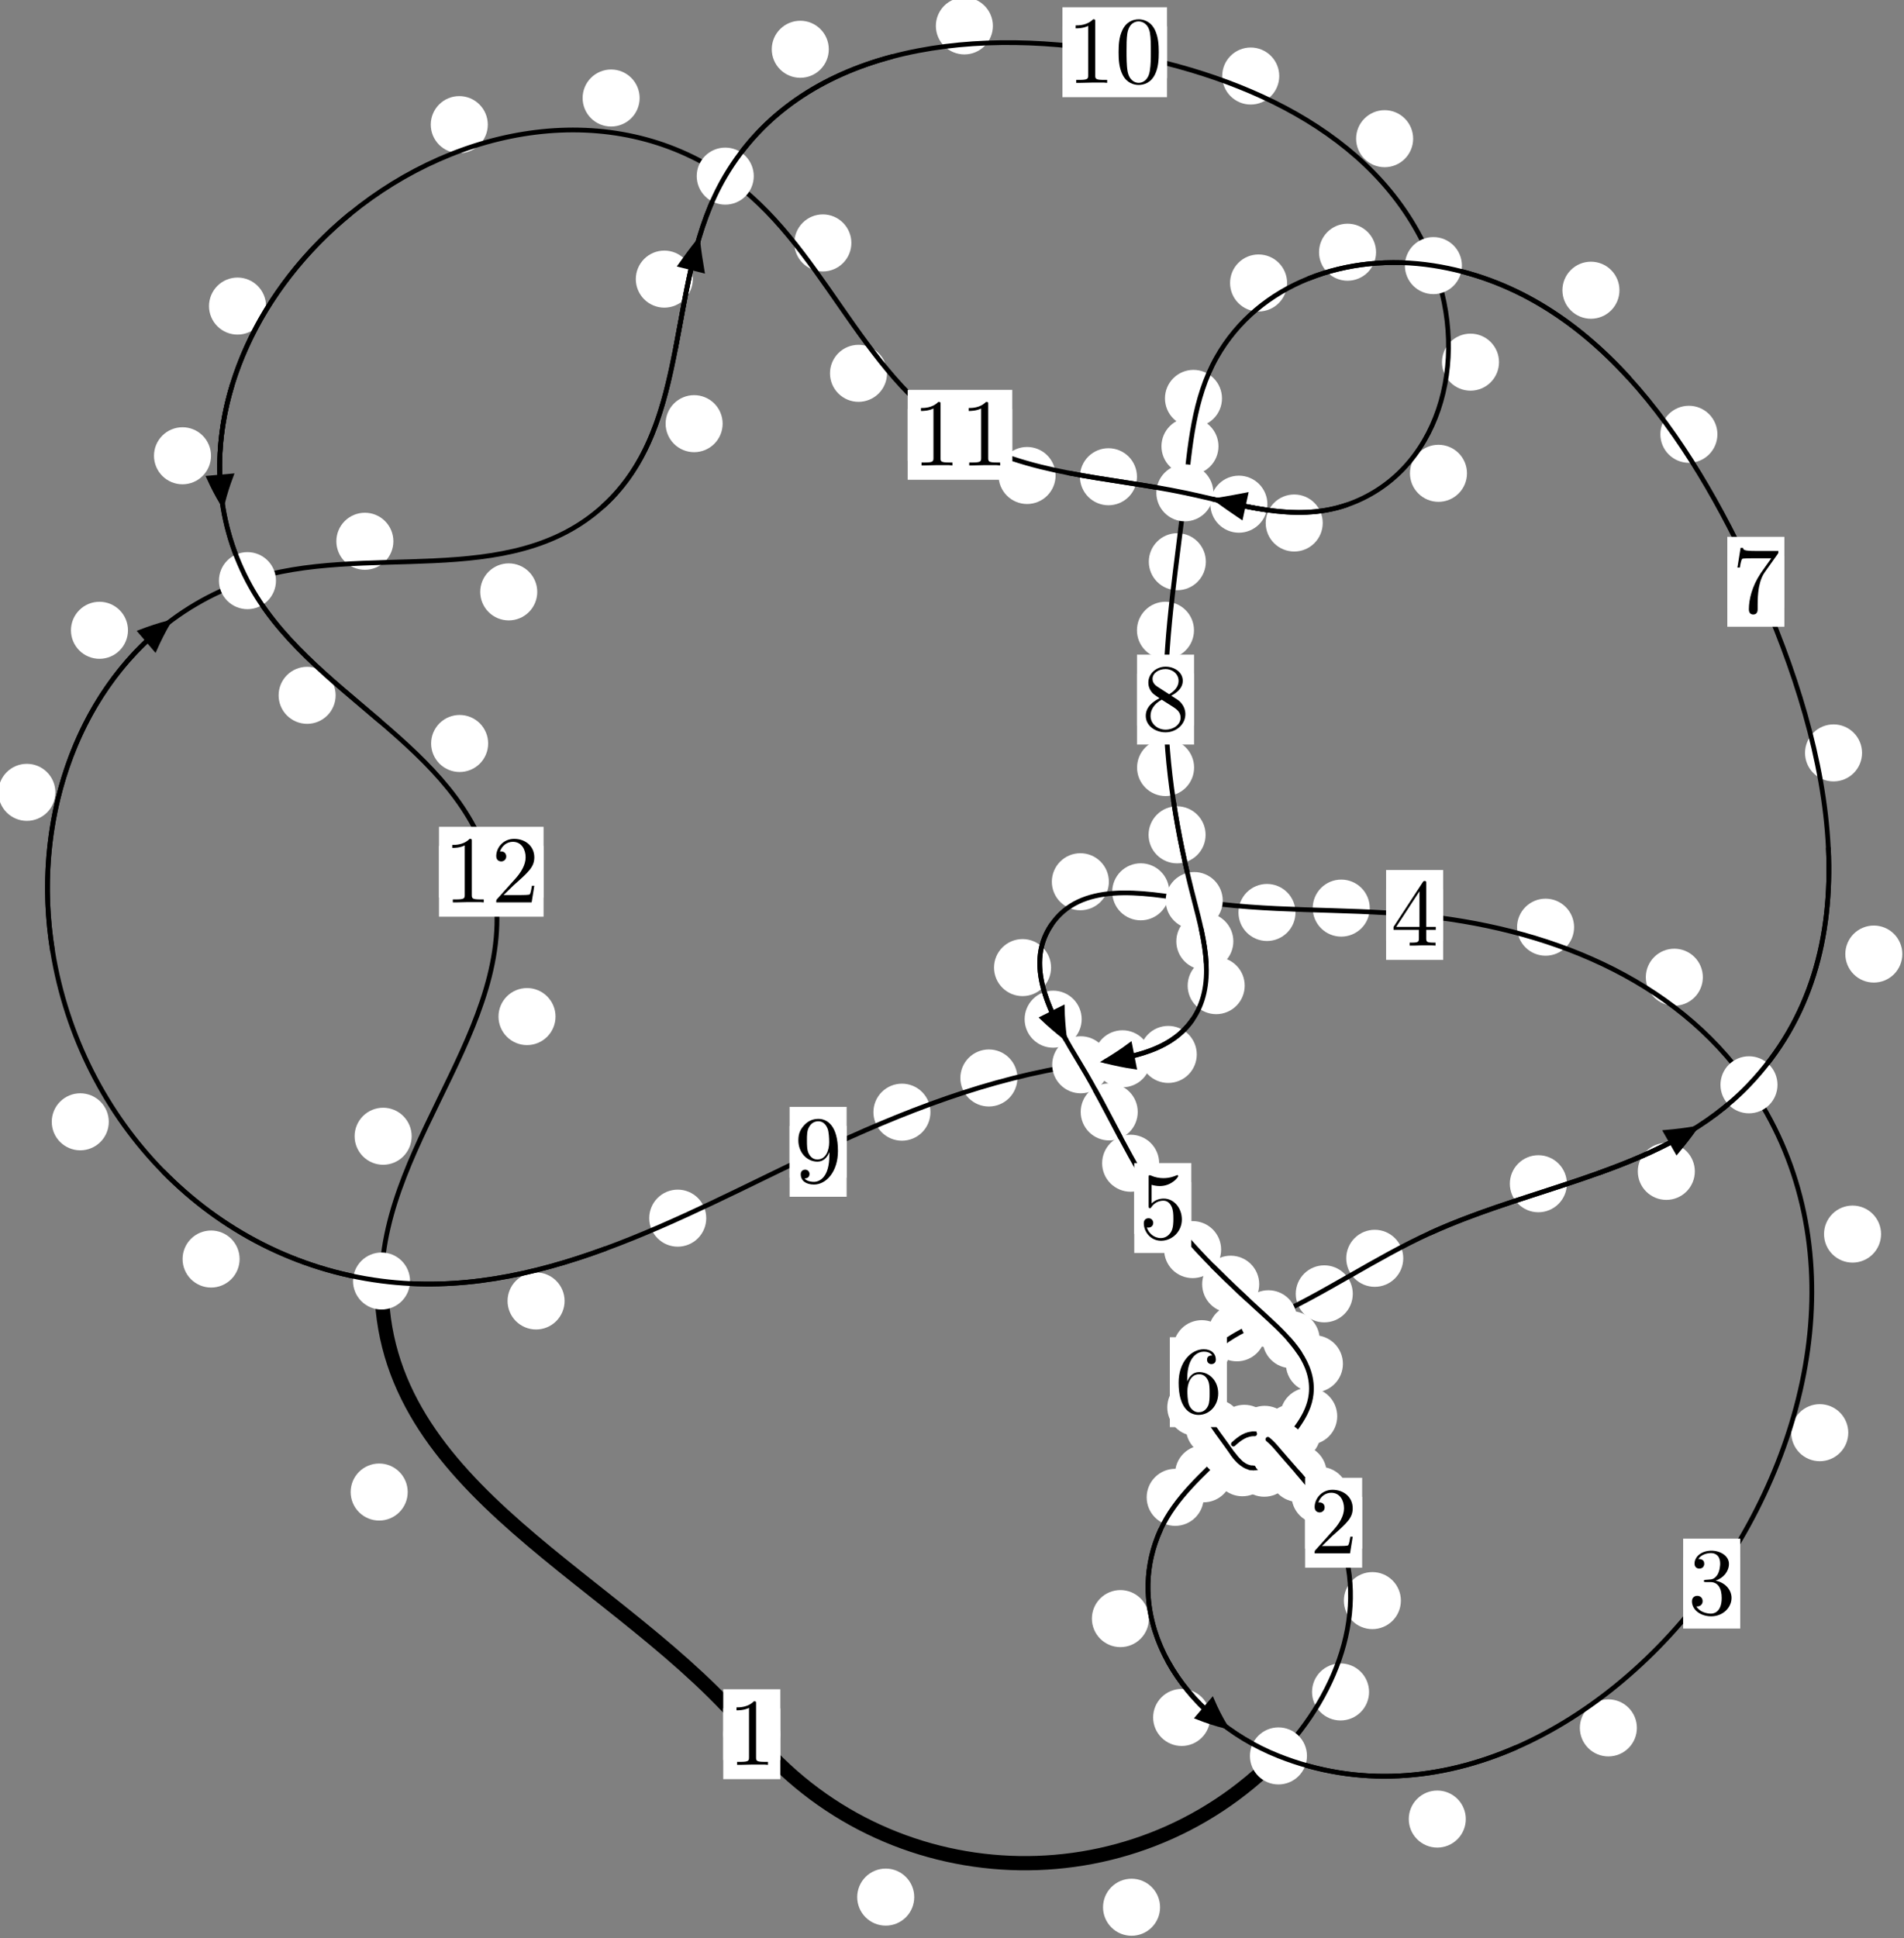 <?xml version="1.0"?>
<!-- Created by MetaPost 1.999 on 2021.07.06:0013 -->
<svg version="1.1" xmlns="http://www.w3.org/2000/svg" xmlns:xlink="http://www.w3.org/1999/xlink" width="199.567" height="203.119" viewBox="0 0 199.567 203.119">
<rect x="0" y="0" width="199.567" height="203.119" fill="#808080" stroke="none"/>
<!-- Original BoundingBox: -134.173859 -18.845901 65.393143 184.273163 -->
  <defs>
    <g transform="scale(0.01,0.01)" id="GLYPHcmr10_48">
      <path style="fill-rule: evenodd;" d="M460 -320C460 -400,455 -480,420 -554C374 -650,292 -666,250 -666C190 -666,117 -640,76 -547C44 -478,39 -400,39 -320C39 -245,43 -155,84 -79C127 2,200 22,249 22C303 22,379 1,423 -94C455 -163,460 -241,460 -320M249 -0C210 -0,151 -25,133 -121C122 -181,122 -273,122 -332C122 -396,122 -462,130 -516C149 -635,224 -644,249 -644C282 -644,348 -626,367 -527C377 -471,377 -395,377 -332C377 -257,377 -189,366 -125C351 -30,294 -0,249 -0"></path>
    </g>
    <g transform="scale(0.01,0.01)" id="GLYPHcmr10_49">
      <path style="fill-rule: evenodd;" d="M294 -640C294 -664,294 -666,271 -666C209 -602,121 -602,89 -602L89 -571C109 -571,168 -571,220 -597L220 -79C220 -43,217 -31,127 -31L95 -31L95 -0L257 -0L130 -3L217 -3L257 -3L297 -3L384 -3L419 -0L419 -31L387 -31C297 -31,294 -42,294 -79"></path>
    </g>
    <g transform="scale(0.01,0.01)" id="GLYPHcmr10_50">
      <path style="fill-rule: evenodd;" d="M127 -77L233 -180C389 -318,449 -372,449 -472C449 -586,359 -666,237 -666C124 -666,50 -574,50 -485C50 -429,100 -429,103 -429C120 -429,155 -441,155 -482C155 -508,137 -534,102 -534C94 -534,92 -534,89 -533C112 -598,166 -635,224 -635C315 -635,358 -554,358 -472C358 -392,308 -313,253 -251L61 -37C50 -26,50 -24,50 -0L421 -0L449 -174L424 -174C419 -144,412 -100,402 -85C395 -77,329 -77,307 -77"></path>
    </g>
    <g transform="scale(0.01,0.01)" id="GLYPHcmr10_51">
      <path style="fill-rule: evenodd;" d="M290 -352C372 -379,430 -449,430 -528C430 -610,342 -666,246 -666C145 -666,69 -606,69 -530C69 -497,91 -478,120 -478C151 -478,171 -500,171 -529C171 -579,124 -579,109 -579C140 -628,206 -641,242 -641C283 -641,338 -619,338 -529C338 -517,336 -459,310 -415C280 -367,246 -364,221 -363C213 -362,189 -360,182 -360C174 -359,167 -358,167 -348C167 -337,174 -337,191 -337L235 -337C317 -337,354 -269,354 -171C354 -35,285 -6,241 -6C198 -6,123 -23,88 -82C123 -77,154 -99,154 -137C154 -173,127 -193,98 -193C74 -193,42 -179,42 -135C42 -44,135 22,244 22C366 22,457 -69,457 -171C457 -253,394 -331,290 -352"></path>
    </g>
    <g transform="scale(0.01,0.01)" id="GLYPHcmr10_52">
      <path style="fill-rule: evenodd;" d="M294 -165L294 -78C294 -42,292 -31,218 -31L197 -31L197 -0L332 -0L238 -3L290 -3L332 -3L374 -3L427 -3L468 -0L468 -31L447 -31C373 -31,371 -42,371 -78L371 -165L471 -165L471 -196L371 -196L371 -651C371 -671,371 -677,355 -677C346 -677,343 -677,335 -665L28 -196L28 -165M300 -196L56 -196L300 -569"></path>
    </g>
    <g transform="scale(0.01,0.01)" id="GLYPHcmr10_53">
      <path style="fill-rule: evenodd;" d="M449 -201C449 -320,367 -420,259 -420C211 -420,168 -404,132 -369L132 -564C152 -558,185 -551,217 -551C340 -551,410 -642,410 -655C410 -661,407 -666,400 -666C399 -666,397 -666,392 -663C372 -654,323 -634,256 -634C216 -634,170 -641,123 -662C115 -665,113 -665,111 -665C101 -665,101 -657,101 -641L101 -345C101 -327,101 -319,115 -319C122 -319,124 -322,128 -328C139 -344,176 -398,257 -398C309 -398,334 -352,342 -334C358 -297,360 -258,360 -208C360 -173,360 -113,336 -71C312 -32,275 -6,229 -6C156 -6,99 -59,82 -118C85 -117,88 -116,99 -116C132 -116,149 -141,149 -165C149 -189,132 -214,99 -214C85 -214,50 -207,50 -161C50 -75,119 22,231 22C347 22,449 -74,449 -201"></path>
    </g>
    <g transform="scale(0.01,0.01)" id="GLYPHcmr10_54">
      <path style="fill-rule: evenodd;" d="M132 -328L132 -352C132 -605,256 -641,307 -641C331 -641,373 -635,395 -601C380 -601,340 -601,340 -556C340 -525,364 -510,386 -510C402 -510,432 -519,432 -558C432 -618,388 -666,305 -666C177 -666,42 -537,42 -316C42 -49,158 22,251 22C362 22,457 -72,457 -204C457 -331,368 -427,257 -427C189 -427,152 -376,132 -328M251 -6C188 -6,158 -66,152 -81C134 -128,134 -208,134 -226C134 -304,166 -404,256 -404C272 -404,318 -404,349 -342C367 -305,367 -254,367 -205C367 -157,367 -107,350 -71C320 -11,274 -6,251 -6"></path>
    </g>
    <g transform="scale(0.01,0.01)" id="GLYPHcmr10_55">
      <path style="fill-rule: evenodd;" d="M476 -609C485 -621,485 -623,485 -644L242 -644C120 -644,118 -657,114 -676L89 -676L56 -470L81 -470C84 -486,93 -549,106 -561C113 -567,191 -567,204 -567L411 -567C400 -551,321 -442,299 -409C209 -274,176 -135,176 -33C176 -23,176 22,222 22C268 22,268 -23,268 -33L268 -84C268 -139,271 -194,279 -248C283 -271,297 -357,341 -419"></path>
    </g>
    <g transform="scale(0.01,0.01)" id="GLYPHcmr10_56">
      <path style="fill-rule: evenodd;" d="M163 -457C117 -487,113 -521,113 -538C113 -599,178 -641,249 -641C322 -641,386 -589,386 -517C386 -460,347 -412,287 -377M309 -362C381 -399,430 -451,430 -517C430 -609,341 -666,250 -666C150 -666,69 -592,69 -499C69 -481,71 -436,113 -389C124 -377,161 -352,186 -335C128 -306,42 -250,42 -151C42 -45,144 22,249 22C362 22,457 -61,457 -168C457 -204,446 -249,408 -291C389 -312,373 -322,309 -362M209 -320L332 -242C360 -223,407 -193,407 -132C407 -58,332 -6,250 -6C164 -6,92 -68,92 -151C92 -209,124 -273,209 -320"></path>
    </g>
    <g transform="scale(0.01,0.01)" id="GLYPHcmr10_57">
      <path style="fill-rule: evenodd;" d="M367 -318L367 -286C367 -52,263 -6,205 -6C188 -6,134 -8,107 -42C151 -42,159 -71,159 -88C159 -119,135 -134,113 -134C97 -134,67 -125,67 -86C67 -19,121 22,206 22C335 22,457 -114,457 -329C457 -598,342 -666,253 -666C198 -666,149 -648,106 -603C65 -558,42 -516,42 -441C42 -316,130 -218,242 -218C303 -218,344 -260,367 -318M243 -241C227 -241,181 -241,150 -304C132 -341,132 -391,132 -440C132 -494,132 -541,153 -578C180 -628,218 -641,253 -641C299 -641,332 -607,349 -562C361 -530,365 -467,365 -421C365 -338,331 -241,243 -241"></path>
    </g>
  </defs>
  <path d="M95.826 198.795C95.826 198.002,95.511 197.242,94.95 196.682C94.39 196.121,93.629 195.806,92.837 195.806C92.044 195.806,91.284 196.121,90.723 196.682C90.163 197.242,89.848 198.002,89.848 198.795C89.848 199.588,90.163 200.348,90.723 200.908C91.284 201.469,92.044 201.784,92.837 201.784C93.629 201.784,94.39 201.469,94.95 200.908C95.511 200.348,95.826 199.588,95.826 198.795Z" style="fill: rgb(100%,100%,100%);stroke: none;"></path>
  <path d="M81.786 181.724C81.786 180.931,81.471 180.171,80.911 179.611C80.35 179.05,79.59 178.735,78.797 178.735C78.005 178.735,77.245 179.05,76.684 179.611C76.124 180.171,75.809 180.931,75.809 181.724C75.809 182.517,76.124 183.277,76.684 183.837C77.245 184.398,78.005 184.713,78.797 184.713C79.59 184.713,80.35 184.398,80.911 183.837C81.471 183.277,81.786 182.517,81.786 181.724Z" style="fill: rgb(100%,100%,100%);stroke: none;"></path>
  <path d="M143.498 177.296C143.498 176.503,143.183 175.743,142.623 175.182C142.062 174.622,141.302 174.307,140.51 174.307C139.717 174.307,138.957 174.622,138.396 175.182C137.836 175.743,137.521 176.503,137.521 177.296C137.521 178.088,137.836 178.849,138.396 179.409C138.957 179.97,139.717 180.285,140.51 180.285C141.302 180.285,142.062 179.97,142.623 179.409C143.183 178.849,143.498 178.088,143.498 177.296Z" style="fill: rgb(100%,100%,100%);stroke: none;"></path>
  <path d="M121.592 199.857C121.592 199.064,121.277 198.304,120.716 197.744C120.156 197.183,119.396 196.868,118.603 196.868C117.81 196.868,117.05 197.183,116.49 197.744C115.929 198.304,115.614 199.064,115.614 199.857C115.614 200.65,115.929 201.41,116.49 201.97C117.05 202.531,117.81 202.846,118.603 202.846C119.396 202.846,120.156 202.531,120.716 201.97C121.277 201.41,121.592 200.65,121.592 199.857Z" style="fill: rgb(100%,100%,100%);stroke: none;"></path>
  <path d="M141.346 156.698C141.346 155.906,141.031 155.145,140.47 154.585C139.91 154.024,139.15 153.709,138.357 153.709C137.564 153.709,136.804 154.024,136.244 154.585C135.683 155.145,135.368 155.906,135.368 156.698C135.368 157.491,135.683 158.251,136.244 158.812C136.804 159.372,137.564 159.687,138.357 159.687C139.15 159.687,139.91 159.372,140.47 158.812C141.031 158.251,141.346 157.491,141.346 156.698Z" style="fill: rgb(100%,100%,100%);stroke: none;"></path>
  <path d="M146.833 167.725C146.833 166.932,146.518 166.172,145.958 165.611C145.397 165.051,144.637 164.736,143.844 164.736C143.052 164.736,142.292 165.051,141.731 165.611C141.171 166.172,140.856 166.932,140.856 167.725C140.856 168.517,141.171 169.278,141.731 169.838C142.292 170.399,143.052 170.714,143.844 170.714C144.637 170.714,145.397 170.399,145.958 169.838C146.518 169.278,146.833 168.517,146.833 167.725Z" style="fill: rgb(100%,100%,100%);stroke: none;"></path>
  <path d="M136.302 151.158C136.302 150.365,135.987 149.605,135.427 149.044C134.866 148.484,134.106 148.169,133.314 148.169C132.521 148.169,131.761 148.484,131.2 149.044C130.64 149.605,130.325 150.365,130.325 151.158C130.325 151.95,130.64 152.71,131.2 153.271C131.761 153.831,132.521 154.146,133.314 154.146C134.106 154.146,134.866 153.831,135.427 153.271C135.987 152.71,136.302 151.95,136.302 151.158Z" style="fill: rgb(100%,100%,100%);stroke: none;"></path>
  <path d="M139.059 154.4C139.059 153.607,138.744 152.847,138.184 152.286C137.623 151.726,136.863 151.411,136.07 151.411C135.278 151.411,134.517 151.726,133.957 152.286C133.396 152.847,133.081 153.607,133.081 154.4C133.081 155.192,133.396 155.952,133.957 156.513C134.517 157.073,135.278 157.388,136.07 157.388C136.863 157.388,137.623 157.073,138.184 156.513C138.744 155.952,139.059 155.192,139.059 154.4Z" style="fill: rgb(100%,100%,100%);stroke: none;"></path>
  <path d="M133.414 150.196C133.414 149.403,133.099 148.643,132.538 148.083C131.978 147.522,131.218 147.207,130.425 147.207C129.632 147.207,128.872 147.522,128.312 148.083C127.751 148.643,127.436 149.403,127.436 150.196C127.436 150.989,127.751 151.749,128.312 152.309C128.872 152.87,129.632 153.185,130.425 153.185C131.218 153.185,131.978 152.87,132.538 152.309C133.099 151.749,133.414 150.989,133.414 150.196Z" style="fill: rgb(100%,100%,100%);stroke: none;"></path>
  <path d="M135.549 150.302C135.549 149.51,135.234 148.75,134.673 148.189C134.113 147.629,133.353 147.314,132.56 147.314C131.767 147.314,131.007 147.629,130.447 148.189C129.886 148.75,129.571 149.51,129.571 150.302C129.571 151.095,129.886 151.855,130.447 152.416C131.007 152.976,131.767 153.291,132.56 153.291C133.353 153.291,134.113 152.976,134.673 152.416C135.234 151.855,135.549 151.095,135.549 150.302Z" style="fill: rgb(100%,100%,100%);stroke: none;"></path>
  <path d="M129.142 154.437C129.142 153.645,128.827 152.885,128.266 152.324C127.706 151.764,126.945 151.449,126.153 151.449C125.36 151.449,124.6 151.764,124.039 152.324C123.479 152.885,123.164 153.645,123.164 154.437C123.164 155.23,123.479 155.99,124.039 156.551C124.6 157.111,125.36 157.426,126.153 157.426C126.945 157.426,127.706 157.111,128.266 156.551C128.827 155.99,129.142 155.23,129.142 154.437Z" style="fill: rgb(100%,100%,100%);stroke: none;"></path>
  <path d="M132.568 151.011C132.568 150.218,132.253 149.458,131.692 148.898C131.132 148.337,130.372 148.022,129.579 148.022C128.786 148.022,128.026 148.337,127.466 148.898C126.905 149.458,126.59 150.218,126.59 151.011C126.59 151.804,126.905 152.564,127.466 153.124C128.026 153.685,128.786 154,129.579 154C130.372 154,131.132 153.685,131.692 153.124C132.253 152.564,132.568 151.804,132.568 151.011Z" style="fill: rgb(100%,100%,100%);stroke: none;"></path>
  <path d="M120.424 169.611C120.424 168.818,120.109 168.058,119.549 167.497C118.989 166.937,118.228 166.622,117.436 166.622C116.643 166.622,115.883 166.937,115.322 167.497C114.762 168.058,114.447 168.818,114.447 169.611C114.447 170.403,114.762 171.164,115.322 171.724C115.883 172.285,116.643 172.599,117.436 172.599C118.228 172.599,118.989 172.285,119.549 171.724C120.109 171.164,120.424 170.403,120.424 169.611Z" style="fill: rgb(100%,100%,100%);stroke: none;"></path>
  <path d="M126.167 156.903C126.167 156.11,125.852 155.35,125.291 154.79C124.731 154.229,123.971 153.914,123.178 153.914C122.385 153.914,121.625 154.229,121.065 154.79C120.504 155.35,120.189 156.11,120.189 156.903C120.189 157.696,120.504 158.456,121.065 159.016C121.625 159.577,122.385 159.892,123.178 159.892C123.971 159.892,124.731 159.577,125.291 159.016C125.852 158.456,126.167 157.696,126.167 156.903Z" style="fill: rgb(100%,100%,100%);stroke: none;"></path>
  <path d="M153.637 190.617C153.637 189.824,153.322 189.064,152.762 188.503C152.201 187.943,151.441 187.628,150.648 187.628C149.856 187.628,149.096 187.943,148.535 188.503C147.975 189.064,147.66 189.824,147.66 190.617C147.66 191.409,147.975 192.17,148.535 192.73C149.096 193.291,149.856 193.606,150.648 193.606C151.441 193.606,152.201 193.291,152.762 192.73C153.322 192.17,153.637 191.409,153.637 190.617Z" style="fill: rgb(100%,100%,100%);stroke: none;"></path>
  <path d="M126.844 179.968C126.844 179.175,126.529 178.415,125.968 177.855C125.408 177.294,124.648 176.979,123.855 176.979C123.062 176.979,122.302 177.294,121.742 177.855C121.181 178.415,120.866 179.175,120.866 179.968C120.866 180.761,121.181 181.521,121.742 182.081C122.302 182.642,123.062 182.957,123.855 182.957C124.648 182.957,125.408 182.642,125.968 182.081C126.529 181.521,126.844 180.761,126.844 179.968Z" style="fill: rgb(100%,100%,100%);stroke: none;"></path>
  <path d="M193.726 150.129C193.726 149.336,193.411 148.576,192.851 148.016C192.29 147.455,191.53 147.14,190.738 147.14C189.945 147.14,189.185 147.455,188.624 148.016C188.064 148.576,187.749 149.336,187.749 150.129C187.749 150.922,188.064 151.682,188.624 152.242C189.185 152.803,189.945 153.118,190.738 153.118C191.53 153.118,192.29 152.803,192.851 152.242C193.411 151.682,193.726 150.922,193.726 150.129Z" style="fill: rgb(100%,100%,100%);stroke: none;"></path>
  <path d="M171.569 181.062C171.569 180.269,171.254 179.509,170.694 178.949C170.134 178.388,169.373 178.073,168.581 178.073C167.788 178.073,167.028 178.388,166.467 178.949C165.907 179.509,165.592 180.269,165.592 181.062C165.592 181.855,165.907 182.615,166.467 183.175C167.028 183.736,167.788 184.051,168.581 184.051C169.373 184.051,170.134 183.736,170.694 183.175C171.254 182.615,171.569 181.855,171.569 181.062Z" style="fill: rgb(100%,100%,100%);stroke: none;"></path>
  <path d="M178.483 102.401C178.483 101.608,178.168 100.848,177.608 100.287C177.047 99.727,176.287 99.412,175.494 99.412C174.702 99.412,173.942 99.727,173.381 100.287C172.821 100.848,172.506 101.608,172.506 102.401C172.506 103.193,172.821 103.953,173.381 104.514C173.942 105.074,174.702 105.389,175.494 105.389C176.287 105.389,177.047 105.074,177.608 104.514C178.168 103.953,178.483 103.193,178.483 102.401Z" style="fill: rgb(100%,100%,100%);stroke: none;"></path>
  <path d="M197.163 129.318C197.163 128.525,196.848 127.765,196.287 127.205C195.727 126.644,194.967 126.329,194.174 126.329C193.381 126.329,192.621 126.644,192.061 127.205C191.5 127.765,191.185 128.525,191.185 129.318C191.185 130.111,191.5 130.871,192.061 131.431C192.621 131.992,193.381 132.307,194.174 132.307C194.967 132.307,195.727 131.992,196.287 131.431C196.848 130.871,197.163 130.111,197.163 129.318Z" style="fill: rgb(100%,100%,100%);stroke: none;"></path>
  <path d="M143.57 95.159C143.57 94.367,143.255 93.606,142.695 93.046C142.134 92.485,141.374 92.171,140.581 92.171C139.789 92.171,139.028 92.485,138.468 93.046C137.908 93.606,137.593 94.367,137.593 95.159C137.593 95.952,137.908 96.712,138.468 97.273C139.028 97.833,139.789 98.148,140.581 98.148C141.374 98.148,142.134 97.833,142.695 97.273C143.255 96.712,143.57 95.952,143.57 95.159Z" style="fill: rgb(100%,100%,100%);stroke: none;"></path>
  <path d="M164.988 97.159C164.988 96.366,164.673 95.606,164.112 95.046C163.552 94.485,162.792 94.17,161.999 94.17C161.206 94.17,160.446 94.485,159.886 95.046C159.325 95.606,159.01 96.366,159.01 97.159C159.01 97.952,159.325 98.712,159.886 99.272C160.446 99.833,161.206 100.148,161.999 100.148C162.792 100.148,163.552 99.833,164.112 99.272C164.673 98.712,164.988 97.952,164.988 97.159Z" style="fill: rgb(100%,100%,100%);stroke: none;"></path>
  <path d="M122.554 93.452C122.554 92.659,122.239 91.899,121.679 91.338C121.118 90.778,120.358 90.463,119.566 90.463C118.773 90.463,118.013 90.778,117.452 91.338C116.892 91.899,116.577 92.659,116.577 93.452C116.577 94.244,116.892 95.004,117.452 95.565C118.013 96.125,118.773 96.44,119.566 96.44C120.358 96.44,121.118 96.125,121.679 95.565C122.239 95.004,122.554 94.244,122.554 93.452Z" style="fill: rgb(100%,100%,100%);stroke: none;"></path>
  <path d="M135.787 95.617C135.787 94.824,135.472 94.064,134.912 93.503C134.351 92.943,133.591 92.628,132.799 92.628C132.006 92.628,131.246 92.943,130.685 93.503C130.125 94.064,129.81 94.824,129.81 95.617C129.81 96.409,130.125 97.17,130.685 97.73C131.246 98.29,132.006 98.605,132.799 98.605C133.591 98.605,134.351 98.29,134.912 97.73C135.472 97.17,135.787 96.409,135.787 95.617Z" style="fill: rgb(100%,100%,100%);stroke: none;"></path>
  <path d="M110.167 101.392C110.167 100.599,109.852 99.839,109.292 99.279C108.731 98.718,107.971 98.403,107.178 98.403C106.386 98.403,105.625 98.718,105.065 99.279C104.504 99.839,104.19 100.599,104.19 101.392C104.19 102.185,104.504 102.945,105.065 103.505C105.625 104.066,106.386 104.381,107.178 104.381C107.971 104.381,108.731 104.066,109.292 103.505C109.852 102.945,110.167 102.185,110.167 101.392Z" style="fill: rgb(100%,100%,100%);stroke: none;"></path>
  <path d="M116.227 92.396C116.227 91.603,115.912 90.843,115.351 90.282C114.791 89.722,114.031 89.407,113.238 89.407C112.445 89.407,111.685 89.722,111.125 90.282C110.564 90.843,110.249 91.603,110.249 92.396C110.249 93.188,110.564 93.948,111.125 94.509C111.685 95.069,112.445 95.384,113.238 95.384C114.031 95.384,114.791 95.069,115.351 94.509C115.912 93.948,116.227 93.188,116.227 92.396Z" style="fill: rgb(100%,100%,100%);stroke: none;"></path>
  <path d="M119.251 116.516C119.251 115.724,118.937 114.964,118.376 114.403C117.816 113.843,117.055 113.528,116.263 113.528C115.47 113.528,114.71 113.843,114.149 114.403C113.589 114.964,113.274 115.724,113.274 116.516C113.274 117.309,113.589 118.069,114.149 118.63C114.71 119.19,115.47 119.505,116.263 119.505C117.055 119.505,117.816 119.19,118.376 118.63C118.937 118.069,119.251 117.309,119.251 116.516Z" style="fill: rgb(100%,100%,100%);stroke: none;"></path>
  <path d="M113.375 106.799C113.375 106.006,113.06 105.246,112.499 104.686C111.939 104.125,111.178 103.81,110.386 103.81C109.593 103.81,108.833 104.125,108.272 104.686C107.712 105.246,107.397 106.006,107.397 106.799C107.397 107.592,107.712 108.352,108.272 108.912C108.833 109.473,109.593 109.788,110.386 109.788C111.178 109.788,111.939 109.473,112.499 108.912C113.06 108.352,113.375 107.592,113.375 106.799Z" style="fill: rgb(100%,100%,100%);stroke: none;"></path>
  <path d="M127.993 130.944C127.993 130.151,127.678 129.391,127.118 128.83C126.557 128.27,125.797 127.955,125.004 127.955C124.212 127.955,123.452 128.27,122.891 128.83C122.331 129.391,122.016 130.151,122.016 130.944C122.016 131.736,122.331 132.497,122.891 133.057C123.452 133.617,124.212 133.932,125.004 133.932C125.797 133.932,126.557 133.617,127.118 133.057C127.678 132.497,127.993 131.736,127.993 130.944Z" style="fill: rgb(100%,100%,100%);stroke: none;"></path>
  <path d="M121.497 121.894C121.497 121.101,121.182 120.341,120.622 119.78C120.061 119.22,119.301 118.905,118.508 118.905C117.716 118.905,116.956 119.22,116.395 119.78C115.835 120.341,115.52 121.101,115.52 121.894C115.52 122.686,115.835 123.447,116.395 124.007C116.956 124.567,117.716 124.882,118.508 124.882C119.301 124.882,120.061 124.567,120.622 124.007C121.182 123.447,121.497 122.686,121.497 121.894Z" style="fill: rgb(100%,100%,100%);stroke: none;"></path>
  <path d="M138.322 140.378C138.322 139.585,138.007 138.825,137.446 138.265C136.886 137.704,136.126 137.389,135.333 137.389C134.54 137.389,133.78 137.704,133.22 138.265C132.659 138.825,132.344 139.585,132.344 140.378C132.344 141.171,132.659 141.931,133.22 142.491C133.78 143.052,134.54 143.367,135.333 143.367C136.126 143.367,136.886 143.052,137.446 142.491C138.007 141.931,138.322 141.171,138.322 140.378Z" style="fill: rgb(100%,100%,100%);stroke: none;"></path>
  <path d="M131.984 134.569C131.984 133.777,131.669 133.017,131.108 132.456C130.548 131.896,129.788 131.581,128.995 131.581C128.202 131.581,127.442 131.896,126.882 132.456C126.321 133.017,126.006 133.777,126.006 134.569C126.006 135.362,126.321 136.122,126.882 136.683C127.442 137.243,128.202 137.558,128.995 137.558C129.788 137.558,130.548 137.243,131.108 136.683C131.669 136.122,131.984 135.362,131.984 134.569Z" style="fill: rgb(100%,100%,100%);stroke: none;"></path>
  <path d="M140.161 148.403C140.161 147.61,139.846 146.85,139.286 146.29C138.725 145.729,137.965 145.414,137.172 145.414C136.38 145.414,135.62 145.729,135.059 146.29C134.499 146.85,134.184 147.61,134.184 148.403C134.184 149.196,134.499 149.956,135.059 150.516C135.62 151.077,136.38 151.392,137.172 151.392C137.965 151.392,138.725 151.077,139.286 150.516C139.846 149.956,140.161 149.196,140.161 148.403Z" style="fill: rgb(100%,100%,100%);stroke: none;"></path>
  <path d="M140.757 142.911C140.757 142.119,140.442 141.358,139.882 140.798C139.321 140.237,138.561 139.923,137.768 139.923C136.976 139.923,136.215 140.237,135.655 140.798C135.094 141.358,134.78 142.119,134.78 142.911C134.78 143.704,135.094 144.464,135.655 145.025C136.215 145.585,136.976 145.9,137.768 145.9C138.561 145.9,139.321 145.585,139.882 145.025C140.442 144.464,140.757 143.704,140.757 142.911Z" style="fill: rgb(100%,100%,100%);stroke: none;"></path>
  <path d="M136.28 152.866C136.28 152.073,135.965 151.313,135.405 150.753C134.844 150.192,134.084 149.877,133.291 149.877C132.499 149.877,131.738 150.192,131.178 150.753C130.617 151.313,130.303 152.073,130.303 152.866C130.303 153.659,130.617 154.419,131.178 154.979C131.738 155.54,132.499 155.855,133.291 155.855C134.084 155.855,134.844 155.54,135.405 154.979C135.965 154.419,136.28 153.659,136.28 152.866Z" style="fill: rgb(100%,100%,100%);stroke: none;"></path>
  <path d="M138.422 150.143C138.422 149.351,138.107 148.59,137.546 148.03C136.986 147.469,136.226 147.155,135.433 147.155C134.64 147.155,133.88 147.469,133.32 148.03C132.759 148.59,132.444 149.351,132.444 150.143C132.444 150.936,132.759 151.696,133.32 152.257C133.88 152.817,134.64 153.132,135.433 153.132C136.226 153.132,136.986 152.817,137.546 152.257C138.107 151.696,138.422 150.936,138.422 150.143Z" style="fill: rgb(100%,100%,100%);stroke: none;"></path>
  <path d="M133.209 153.803C133.209 153.01,132.894 152.25,132.334 151.689C131.773 151.129,131.013 150.814,130.22 150.814C129.428 150.814,128.667 151.129,128.107 151.689C127.547 152.25,127.232 153.01,127.232 153.803C127.232 154.595,127.547 155.356,128.107 155.916C128.667 156.477,129.428 156.792,130.22 156.792C131.013 156.792,131.773 156.477,132.334 155.916C132.894 155.356,133.209 154.595,133.209 153.803Z" style="fill: rgb(100%,100%,100%);stroke: none;"></path>
  <path d="M135.501 153.852C135.501 153.059,135.186 152.299,134.625 151.739C134.065 151.178,133.305 150.863,132.512 150.863C131.719 150.863,130.959 151.178,130.399 151.739C129.838 152.299,129.523 153.059,129.523 153.852C129.523 154.645,129.838 155.405,130.399 155.965C130.959 156.526,131.719 156.841,132.512 156.841C133.305 156.841,134.065 156.526,134.625 155.965C135.186 155.405,135.501 154.645,135.501 153.852Z" style="fill: rgb(100%,100%,100%);stroke: none;"></path>
  <path d="M130.279 149.611C130.279 148.819,129.964 148.058,129.403 147.498C128.843 146.937,128.083 146.622,127.29 146.622C126.497 146.622,125.737 146.937,125.177 147.498C124.616 148.058,124.301 148.819,124.301 149.611C124.301 150.404,124.616 151.164,125.177 151.725C125.737 152.285,126.497 152.6,127.29 152.6C128.083 152.6,128.843 152.285,129.403 151.725C129.964 151.164,130.279 150.404,130.279 149.611Z" style="fill: rgb(100%,100%,100%);stroke: none;"></path>
  <path d="M132.471 152.743C132.471 151.95,132.156 151.19,131.596 150.63C131.035 150.069,130.275 149.754,129.482 149.754C128.69 149.754,127.93 150.069,127.369 150.63C126.809 151.19,126.494 151.95,126.494 152.743C126.494 153.536,126.809 154.296,127.369 154.856C127.93 155.417,128.69 155.732,129.482 155.732C130.275 155.732,131.035 155.417,131.596 154.856C132.156 154.296,132.471 153.536,132.471 152.743Z" style="fill: rgb(100%,100%,100%);stroke: none;"></path>
  <path d="M128.953 141.325C128.953 140.532,128.638 139.772,128.078 139.211C127.517 138.651,126.757 138.336,125.964 138.336C125.172 138.336,124.412 138.651,123.851 139.211C123.291 139.772,122.976 140.532,122.976 141.325C122.976 142.117,123.291 142.877,123.851 143.438C124.412 143.998,125.172 144.313,125.964 144.313C126.757 144.313,127.517 143.998,128.078 143.438C128.638 142.877,128.953 142.117,128.953 141.325Z" style="fill: rgb(100%,100%,100%);stroke: none;"></path>
  <path d="M128.326 147.478C128.326 146.685,128.011 145.925,127.45 145.364C126.89 144.804,126.13 144.489,125.337 144.489C124.544 144.489,123.784 144.804,123.224 145.364C122.663 145.925,122.348 146.685,122.348 147.478C122.348 148.27,122.663 149.031,123.224 149.591C123.784 150.151,124.544 150.466,125.337 150.466C126.13 150.466,126.89 150.151,127.45 149.591C128.011 149.031,128.326 148.27,128.326 147.478Z" style="fill: rgb(100%,100%,100%);stroke: none;"></path>
  <path d="M141.792 135.581C141.792 134.788,141.477 134.028,140.916 133.467C140.356 132.907,139.596 132.592,138.803 132.592C138.01 132.592,137.25 132.907,136.69 133.467C136.129 134.028,135.814 134.788,135.814 135.581C135.814 136.373,136.129 137.133,136.69 137.694C137.25 138.254,138.01 138.569,138.803 138.569C139.596 138.569,140.356 138.254,140.916 137.694C141.477 137.133,141.792 136.373,141.792 135.581Z" style="fill: rgb(100%,100%,100%);stroke: none;"></path>
  <path d="M132.63 139.664C132.63 138.871,132.315 138.111,131.755 137.551C131.194 136.99,130.434 136.675,129.642 136.675C128.849 136.675,128.089 136.99,127.528 137.551C126.968 138.111,126.653 138.871,126.653 139.664C126.653 140.457,126.968 141.217,127.528 141.777C128.089 142.338,128.849 142.653,129.642 142.653C130.434 142.653,131.194 142.338,131.755 141.777C132.315 141.217,132.63 140.457,132.63 139.664Z" style="fill: rgb(100%,100%,100%);stroke: none;"></path>
  <path d="M164.232 124.042C164.232 123.249,163.917 122.489,163.356 121.929C162.796 121.368,162.036 121.053,161.243 121.053C160.45 121.053,159.69 121.368,159.13 121.929C158.569 122.489,158.254 123.249,158.254 124.042C158.254 124.835,158.569 125.595,159.13 126.155C159.69 126.716,160.45 127.031,161.243 127.031C162.036 127.031,162.796 126.716,163.356 126.155C163.917 125.595,164.232 124.835,164.232 124.042Z" style="fill: rgb(100%,100%,100%);stroke: none;"></path>
  <path d="M147.082 131.856C147.082 131.063,146.767 130.303,146.207 129.743C145.646 129.182,144.886 128.867,144.093 128.867C143.301 128.867,142.541 129.182,141.98 129.743C141.42 130.303,141.105 131.063,141.105 131.856C141.105 132.649,141.42 133.409,141.98 133.969C142.541 134.53,143.301 134.845,144.093 134.845C144.886 134.845,145.646 134.53,146.207 133.969C146.767 133.409,147.082 132.649,147.082 131.856Z" style="fill: rgb(100%,100%,100%);stroke: none;"></path>
  <path d="M199.393 99.974C199.393 99.182,199.078 98.422,198.518 97.861C197.957 97.301,197.197 96.986,196.404 96.986C195.612 96.986,194.852 97.301,194.291 97.861C193.731 98.422,193.416 99.182,193.416 99.974C193.416 100.767,193.731 101.527,194.291 102.088C194.852 102.648,195.612 102.963,196.404 102.963C197.197 102.963,197.957 102.648,198.518 102.088C199.078 101.527,199.393 100.767,199.393 99.974Z" style="fill: rgb(100%,100%,100%);stroke: none;"></path>
  <path d="M177.643 122.747C177.643 121.954,177.328 121.194,176.768 120.633C176.207 120.073,175.447 119.758,174.654 119.758C173.862 119.758,173.101 120.073,172.541 120.633C171.981 121.194,171.666 121.954,171.666 122.747C171.666 123.539,171.981 124.299,172.541 124.86C173.101 125.42,173.862 125.735,174.654 125.735C175.447 125.735,176.207 125.42,176.768 124.86C177.328 124.299,177.643 123.539,177.643 122.747Z" style="fill: rgb(100%,100%,100%);stroke: none;"></path>
  <path d="M180.009 45.508C180.009 44.716,179.694 43.956,179.133 43.395C178.573 42.835,177.813 42.52,177.02 42.52C176.227 42.52,175.467 42.835,174.907 43.395C174.346 43.956,174.031 44.716,174.031 45.508C174.031 46.301,174.346 47.061,174.907 47.622C175.467 48.182,176.227 48.497,177.02 48.497C177.813 48.497,178.573 48.182,179.133 47.622C179.694 47.061,180.009 46.301,180.009 45.508Z" style="fill: rgb(100%,100%,100%);stroke: none;"></path>
  <path d="M195.17 78.896C195.17 78.103,194.855 77.343,194.295 76.782C193.734 76.222,192.974 75.907,192.182 75.907C191.389 75.907,190.629 76.222,190.068 76.782C189.508 77.343,189.193 78.103,189.193 78.896C189.193 79.688,189.508 80.449,190.068 81.009C190.629 81.569,191.389 81.884,192.182 81.884C192.974 81.884,193.734 81.569,194.295 81.009C194.855 80.449,195.17 79.688,195.17 78.896Z" style="fill: rgb(100%,100%,100%);stroke: none;"></path>
  <path d="M144.231 26.428C144.231 25.636,143.916 24.875,143.356 24.315C142.795 23.754,142.035 23.44,141.242 23.44C140.45 23.44,139.69 23.754,139.129 24.315C138.569 24.875,138.254 25.636,138.254 26.428C138.254 27.221,138.569 27.981,139.129 28.542C139.69 29.102,140.45 29.417,141.242 29.417C142.035 29.417,142.795 29.102,143.356 28.542C143.916 27.981,144.231 27.221,144.231 26.428Z" style="fill: rgb(100%,100%,100%);stroke: none;"></path>
  <path d="M169.742 30.412C169.742 29.62,169.428 28.859,168.867 28.299C168.307 27.738,167.546 27.424,166.754 27.424C165.961 27.424,165.201 27.738,164.64 28.299C164.08 28.859,163.765 29.62,163.765 30.412C163.765 31.205,164.08 31.965,164.64 32.526C165.201 33.086,165.961 33.401,166.754 33.401C167.546 33.401,168.307 33.086,168.867 32.526C169.428 31.965,169.742 31.205,169.742 30.412Z" style="fill: rgb(100%,100%,100%);stroke: none;"></path>
  <path d="M128.082 41.747C128.082 40.954,127.767 40.194,127.207 39.634C126.646 39.073,125.886 38.758,125.094 38.758C124.301 38.758,123.541 39.073,122.98 39.634C122.42 40.194,122.105 40.954,122.105 41.747C122.105 42.54,122.42 43.3,122.98 43.86C123.541 44.421,124.301 44.736,125.094 44.736C125.886 44.736,126.646 44.421,127.207 43.86C127.767 43.3,128.082 42.54,128.082 41.747Z" style="fill: rgb(100%,100%,100%);stroke: none;"></path>
  <path d="M134.906 29.652C134.906 28.86,134.591 28.1,134.03 27.539C133.47 26.979,132.71 26.664,131.917 26.664C131.124 26.664,130.364 26.979,129.804 27.539C129.243 28.1,128.928 28.86,128.928 29.652C128.928 30.445,129.243 31.205,129.804 31.766C130.364 32.326,131.124 32.641,131.917 32.641C132.71 32.641,133.47 32.326,134.03 31.766C134.591 31.205,134.906 30.445,134.906 29.652Z" style="fill: rgb(100%,100%,100%);stroke: none;"></path>
  <path d="M126.391 58.859C126.391 58.067,126.076 57.306,125.516 56.746C124.955 56.185,124.195 55.871,123.402 55.871C122.609 55.871,121.849 56.185,121.289 56.746C120.728 57.306,120.413 58.067,120.413 58.859C120.413 59.652,120.728 60.412,121.289 60.973C121.849 61.533,122.609 61.848,123.402 61.848C124.195 61.848,124.955 61.533,125.516 60.973C126.076 60.412,126.391 59.652,126.391 58.859Z" style="fill: rgb(100%,100%,100%);stroke: none;"></path>
  <path d="M127.715 46.766C127.715 45.973,127.4 45.213,126.839 44.652C126.279 44.092,125.519 43.777,124.726 43.777C123.933 43.777,123.173 44.092,122.613 44.652C122.052 45.213,121.737 45.973,121.737 46.766C121.737 47.558,122.052 48.318,122.613 48.879C123.173 49.439,123.933 49.754,124.726 49.754C125.519 49.754,126.279 49.439,126.839 48.879C127.4 48.318,127.715 47.558,127.715 46.766Z" style="fill: rgb(100%,100%,100%);stroke: none;"></path>
  <path d="M125.159 80.43C125.159 79.638,124.844 78.877,124.283 78.317C123.723 77.757,122.963 77.442,122.17 77.442C121.377 77.442,120.617 77.757,120.057 78.317C119.496 78.877,119.181 79.638,119.181 80.43C119.181 81.223,119.496 81.983,120.057 82.544C120.617 83.104,121.377 83.419,122.17 83.419C122.963 83.419,123.723 83.104,124.283 82.544C124.844 81.983,125.159 81.223,125.159 80.43Z" style="fill: rgb(100%,100%,100%);stroke: none;"></path>
  <path d="M125.147 66.045C125.147 65.252,124.832 64.492,124.271 63.932C123.711 63.371,122.951 63.056,122.158 63.056C121.365 63.056,120.605 63.371,120.045 63.932C119.484 64.492,119.169 65.252,119.169 66.045C119.169 66.838,119.484 67.598,120.045 68.158C120.605 68.719,121.365 69.034,122.158 69.034C122.951 69.034,123.711 68.719,124.271 68.158C124.832 67.598,125.147 66.838,125.147 66.045Z" style="fill: rgb(100%,100%,100%);stroke: none;"></path>
  <path d="M129.273 98.64C129.273 97.847,128.959 97.087,128.398 96.527C127.838 95.966,127.077 95.651,126.285 95.651C125.492 95.651,124.732 95.966,124.171 96.527C123.611 97.087,123.296 97.847,123.296 98.64C123.296 99.433,123.611 100.193,124.171 100.753C124.732 101.314,125.492 101.629,126.285 101.629C127.077 101.629,127.838 101.314,128.398 100.753C128.959 100.193,129.273 99.433,129.273 98.64Z" style="fill: rgb(100%,100%,100%);stroke: none;"></path>
  <path d="M126.364 87.48C126.364 86.687,126.049 85.927,125.489 85.367C124.928 84.806,124.168 84.491,123.376 84.491C122.583 84.491,121.823 84.806,121.262 85.367C120.702 85.927,120.387 86.687,120.387 87.48C120.387 88.273,120.702 89.033,121.262 89.593C121.823 90.154,122.583 90.469,123.376 90.469C124.168 90.469,124.928 90.154,125.489 89.593C126.049 89.033,126.364 88.273,126.364 87.48Z" style="fill: rgb(100%,100%,100%);stroke: none;"></path>
  <path d="M125.439 110.492C125.439 109.699,125.124 108.939,124.564 108.378C124.003 107.818,123.243 107.503,122.45 107.503C121.658 107.503,120.897 107.818,120.337 108.378C119.776 108.939,119.462 109.699,119.462 110.492C119.462 111.284,119.776 112.044,120.337 112.605C120.897 113.165,121.658 113.48,122.45 113.48C123.243 113.48,124.003 113.165,124.564 112.605C125.124 112.044,125.439 111.284,125.439 110.492Z" style="fill: rgb(100%,100%,100%);stroke: none;"></path>
  <path d="M130.463 103.284C130.463 102.491,130.149 101.731,129.588 101.171C129.028 100.61,128.267 100.295,127.475 100.295C126.682 100.295,125.922 100.61,125.361 101.171C124.801 101.731,124.486 102.491,124.486 103.284C124.486 104.077,124.801 104.837,125.361 105.397C125.922 105.958,126.682 106.273,127.475 106.273C128.267 106.273,129.028 105.958,129.588 105.397C130.149 104.837,130.463 104.077,130.463 103.284Z" style="fill: rgb(100%,100%,100%);stroke: none;"></path>
  <path d="M106.638 112.96C106.638 112.167,106.323 111.407,105.762 110.847C105.202 110.286,104.442 109.971,103.649 109.971C102.856 109.971,102.096 110.286,101.536 110.847C100.975 111.407,100.66 112.167,100.66 112.96C100.66 113.753,100.975 114.513,101.536 115.073C102.096 115.634,102.856 115.949,103.649 115.949C104.442 115.949,105.202 115.634,105.762 115.073C106.323 114.513,106.638 113.753,106.638 112.96Z" style="fill: rgb(100%,100%,100%);stroke: none;"></path>
  <path d="M120.64 110.949C120.64 110.156,120.325 109.396,119.765 108.835C119.204 108.275,118.444 107.96,117.652 107.96C116.859 107.96,116.099 108.275,115.538 108.835C114.978 109.396,114.663 110.156,114.663 110.949C114.663 111.741,114.978 112.501,115.538 113.062C116.099 113.622,116.859 113.937,117.652 113.937C118.444 113.937,119.204 113.622,119.765 113.062C120.325 112.501,120.64 111.741,120.64 110.949Z" style="fill: rgb(100%,100%,100%);stroke: none;"></path>
  <path d="M74.025 127.649C74.025 126.856,73.71 126.096,73.15 125.535C72.589 124.975,71.829 124.66,71.036 124.66C70.244 124.66,69.483 124.975,68.923 125.535C68.363 126.096,68.048 126.856,68.048 127.649C68.048 128.441,68.363 129.202,68.923 129.762C69.483 130.323,70.244 130.637,71.036 130.637C71.829 130.637,72.589 130.323,73.15 129.762C73.71 129.202,74.025 128.441,74.025 127.649Z" style="fill: rgb(100%,100%,100%);stroke: none;"></path>
  <path d="M97.524 116.544C97.524 115.751,97.21 114.991,96.649 114.43C96.089 113.87,95.328 113.555,94.536 113.555C93.743 113.555,92.983 113.87,92.422 114.43C91.862 114.991,91.547 115.751,91.547 116.544C91.547 117.336,91.862 118.096,92.422 118.657C92.983 119.217,93.743 119.532,94.536 119.532C95.328 119.532,96.089 119.217,96.649 118.657C97.21 118.096,97.524 117.336,97.524 116.544Z" style="fill: rgb(100%,100%,100%);stroke: none;"></path>
  <path d="M25.114 131.932C25.114 131.139,24.799 130.379,24.239 129.818C23.678 129.258,22.918 128.943,22.126 128.943C21.333 128.943,20.573 129.258,20.012 129.818C19.452 130.379,19.137 131.139,19.137 131.932C19.137 132.724,19.452 133.485,20.012 134.045C20.573 134.606,21.333 134.921,22.126 134.921C22.918 134.921,23.678 134.606,24.239 134.045C24.799 133.485,25.114 132.724,25.114 131.932Z" style="fill: rgb(100%,100%,100%);stroke: none;"></path>
  <path d="M59.177 136.326C59.177 135.534,58.862 134.774,58.301 134.213C57.741 133.653,56.981 133.338,56.188 133.338C55.395 133.338,54.635 133.653,54.075 134.213C53.514 134.774,53.199 135.534,53.199 136.326C53.199 137.119,53.514 137.879,54.075 138.44C54.635 139,55.395 139.315,56.188 139.315C56.981 139.315,57.741 139,58.301 138.44C58.862 137.879,59.177 137.119,59.177 136.326Z" style="fill: rgb(100%,100%,100%);stroke: none;"></path>
  <path d="M5.804 83.028C5.804 82.236,5.489 81.475,4.928 80.915C4.368 80.354,3.608 80.04,2.815 80.04C2.022 80.04,1.262 80.354,0.702 80.915C0.141 81.475,-0.174 82.236,-0.174 83.028C-0.174 83.821,0.141 84.581,0.702 85.142C1.262 85.702,2.022 86.017,2.815 86.017C3.608 86.017,4.368 85.702,4.928 85.142C5.489 84.581,5.804 83.821,5.804 83.028Z" style="fill: rgb(100%,100%,100%);stroke: none;"></path>
  <path d="M11.402 117.552C11.402 116.759,11.087 115.999,10.527 115.439C9.966 114.878,9.206 114.563,8.413 114.563C7.621 114.563,6.86 114.878,6.3 115.439C5.739 115.999,5.425 116.759,5.425 117.552C5.425 118.345,5.739 119.105,6.3 119.665C6.86 120.226,7.621 120.541,8.413 120.541C9.206 120.541,9.966 120.226,10.527 119.665C11.087 119.105,11.402 118.345,11.402 117.552Z" style="fill: rgb(100%,100%,100%);stroke: none;"></path>
  <path d="M41.232 56.718C41.232 55.926,40.917 55.165,40.357 54.605C39.796 54.044,39.036 53.729,38.243 53.729C37.451 53.729,36.69 54.044,36.13 54.605C35.569 55.165,35.255 55.926,35.255 56.718C35.255 57.511,35.569 58.271,36.13 58.832C36.69 59.392,37.451 59.707,38.243 59.707C39.036 59.707,39.796 59.392,40.357 58.832C40.917 58.271,41.232 57.511,41.232 56.718Z" style="fill: rgb(100%,100%,100%);stroke: none;"></path>
  <path d="M13.414 66.047C13.414 65.254,13.099 64.494,12.539 63.934C11.978 63.373,11.218 63.058,10.426 63.058C9.633 63.058,8.873 63.373,8.312 63.934C7.752 64.494,7.437 65.254,7.437 66.047C7.437 66.84,7.752 67.6,8.312 68.16C8.873 68.721,9.633 69.036,10.426 69.036C11.218 69.036,11.978 68.721,12.539 68.16C13.099 67.6,13.414 66.84,13.414 66.047Z" style="fill: rgb(100%,100%,100%);stroke: none;"></path>
  <path d="M75.743 44.395C75.743 43.602,75.428 42.842,74.868 42.281C74.308 41.721,73.547 41.406,72.755 41.406C71.962 41.406,71.202 41.721,70.641 42.281C70.081 42.842,69.766 43.602,69.766 44.395C69.766 45.187,70.081 45.948,70.641 46.508C71.202 47.069,71.962 47.384,72.755 47.384C73.547 47.384,74.308 47.069,74.868 46.508C75.428 45.948,75.743 45.187,75.743 44.395Z" style="fill: rgb(100%,100%,100%);stroke: none;"></path>
  <path d="M56.312 62.023C56.312 61.23,55.997 60.47,55.437 59.909C54.876 59.349,54.116 59.034,53.324 59.034C52.531 59.034,51.771 59.349,51.21 59.909C50.65 60.47,50.335 61.23,50.335 62.023C50.335 62.815,50.65 63.575,51.21 64.136C51.771 64.696,52.531 65.011,53.324 65.011C54.116 65.011,54.876 64.696,55.437 64.136C55.997 63.575,56.312 62.815,56.312 62.023Z" style="fill: rgb(100%,100%,100%);stroke: none;"></path>
  <path d="M86.87 5.163C86.87 4.37,86.555 3.61,85.994 3.05C85.434 2.489,84.674 2.174,83.881 2.174C83.088 2.174,82.328 2.489,81.768 3.05C81.207 3.61,80.892 4.37,80.892 5.163C80.892 5.956,81.207 6.716,81.768 7.276C82.328 7.837,83.088 8.152,83.881 8.152C84.674 8.152,85.434 7.837,85.994 7.276C86.555 6.716,86.87 5.956,86.87 5.163Z" style="fill: rgb(100%,100%,100%);stroke: none;"></path>
  <path d="M72.619 29.248C72.619 28.455,72.304 27.695,71.744 27.135C71.183 26.574,70.423 26.259,69.63 26.259C68.838 26.259,68.078 26.574,67.517 27.135C66.957 27.695,66.642 28.455,66.642 29.248C66.642 30.041,66.957 30.801,67.517 31.361C68.078 31.922,68.838 32.237,69.63 32.237C70.423 32.237,71.183 31.922,71.744 31.361C72.304 30.801,72.619 30.041,72.619 29.248Z" style="fill: rgb(100%,100%,100%);stroke: none;"></path>
  <path d="M134.083 7.967C134.083 7.175,133.768 6.415,133.207 5.854C132.647 5.294,131.887 4.979,131.094 4.979C130.301 4.979,129.541 5.294,128.981 5.854C128.42 6.415,128.105 7.175,128.105 7.967C128.105 8.76,128.42 9.52,128.981 10.081C129.541 10.641,130.301 10.956,131.094 10.956C131.887 10.956,132.647 10.641,133.207 10.081C133.768 9.52,134.083 8.76,134.083 7.967Z" style="fill: rgb(100%,100%,100%);stroke: none;"></path>
  <path d="M104.07 2.716C104.07 1.923,103.755 1.163,103.194 0.602C102.634 0.042,101.874 -0.273,101.081 -0.273C100.288 -0.273,99.528 0.042,98.967 0.602C98.407 1.163,98.092 1.923,98.092 2.716C98.092 3.508,98.407 4.268,98.967 4.829C99.528 5.389,100.288 5.704,101.081 5.704C101.874 5.704,102.634 5.389,103.194 4.829C103.755 4.268,104.07 3.508,104.07 2.716Z" style="fill: rgb(100%,100%,100%);stroke: none;"></path>
  <path d="M157.118 37.949C157.118 37.157,156.803 36.397,156.243 35.836C155.682 35.276,154.922 34.961,154.129 34.961C153.337 34.961,152.576 35.276,152.016 35.836C151.455 36.397,151.141 37.157,151.141 37.949C151.141 38.742,151.455 39.502,152.016 40.063C152.576 40.623,153.337 40.938,154.129 40.938C154.922 40.938,155.682 40.623,156.243 40.063C156.803 39.502,157.118 38.742,157.118 37.949Z" style="fill: rgb(100%,100%,100%);stroke: none;"></path>
  <path d="M148.118 14.533C148.118 13.74,147.803 12.98,147.243 12.419C146.682 11.859,145.922 11.544,145.129 11.544C144.337 11.544,143.577 11.859,143.016 12.419C142.456 12.98,142.141 13.74,142.141 14.533C142.141 15.325,142.456 16.085,143.016 16.646C143.577 17.206,144.337 17.521,145.129 17.521C145.922 17.521,146.682 17.206,147.243 16.646C147.803 16.085,148.118 15.325,148.118 14.533Z" style="fill: rgb(100%,100%,100%);stroke: none;"></path>
  <path d="M138.641 54.805C138.641 54.012,138.326 53.252,137.766 52.692C137.205 52.131,136.445 51.816,135.653 51.816C134.86 51.816,134.1 52.131,133.539 52.692C132.979 53.252,132.664 54.012,132.664 54.805C132.664 55.598,132.979 56.358,133.539 56.918C134.1 57.479,134.86 57.794,135.653 57.794C136.445 57.794,137.205 57.479,137.766 56.918C138.326 56.358,138.641 55.598,138.641 54.805Z" style="fill: rgb(100%,100%,100%);stroke: none;"></path>
  <path d="M153.762 49.597C153.762 48.804,153.447 48.044,152.886 47.483C152.326 46.923,151.566 46.608,150.773 46.608C149.98 46.608,149.22 46.923,148.66 47.483C148.099 48.044,147.784 48.804,147.784 49.597C147.784 50.389,148.099 51.15,148.66 51.71C149.22 52.271,149.98 52.586,150.773 52.586C151.566 52.586,152.326 52.271,152.886 51.71C153.447 51.15,153.762 50.389,153.762 49.597Z" style="fill: rgb(100%,100%,100%);stroke: none;"></path>
  <path d="M119.171 49.957C119.171 49.165,118.857 48.404,118.296 47.844C117.736 47.284,116.975 46.969,116.183 46.969C115.39 46.969,114.63 47.284,114.069 47.844C113.509 48.404,113.194 49.165,113.194 49.957C113.194 50.75,113.509 51.51,114.069 52.071C114.63 52.631,115.39 52.946,116.183 52.946C116.975 52.946,117.736 52.631,118.296 52.071C118.857 51.51,119.171 50.75,119.171 49.957Z" style="fill: rgb(100%,100%,100%);stroke: none;"></path>
  <path d="M132.842 52.833C132.842 52.04,132.527 51.28,131.967 50.72C131.406 50.159,130.646 49.844,129.854 49.844C129.061 49.844,128.301 50.159,127.74 50.72C127.18 51.28,126.865 52.04,126.865 52.833C126.865 53.626,127.18 54.386,127.74 54.946C128.301 55.507,129.061 55.822,129.854 55.822C130.646 55.822,131.406 55.507,131.967 54.946C132.527 54.386,132.842 53.626,132.842 52.833Z" style="fill: rgb(100%,100%,100%);stroke: none;"></path>
  <path d="M92.973 39.121C92.973 38.328,92.658 37.568,92.097 37.007C91.537 36.447,90.777 36.132,89.984 36.132C89.191 36.132,88.431 36.447,87.871 37.007C87.31 37.568,86.995 38.328,86.995 39.121C86.995 39.913,87.31 40.674,87.871 41.234C88.431 41.795,89.191 42.109,89.984 42.109C90.777 42.109,91.537 41.795,92.097 41.234C92.658 40.674,92.973 39.913,92.973 39.121Z" style="fill: rgb(100%,100%,100%);stroke: none;"></path>
  <path d="M110.641 49.825C110.641 49.033,110.326 48.273,109.766 47.712C109.206 47.152,108.445 46.837,107.653 46.837C106.86 46.837,106.1 47.152,105.539 47.712C104.979 48.273,104.664 49.033,104.664 49.825C104.664 50.618,104.979 51.378,105.539 51.939C106.1 52.499,106.86 52.814,107.653 52.814C108.445 52.814,109.206 52.499,109.766 51.939C110.326 51.378,110.641 50.618,110.641 49.825Z" style="fill: rgb(100%,100%,100%);stroke: none;"></path>
  <path d="M67.043 10.271C67.043 9.478,66.728 8.718,66.168 8.158C65.607 7.597,64.847 7.282,64.054 7.282C63.262 7.282,62.502 7.597,61.941 8.158C61.381 8.718,61.066 9.478,61.066 10.271C61.066 11.064,61.381 11.824,61.941 12.384C62.502 12.945,63.262 13.26,64.054 13.26C64.847 13.26,65.607 12.945,66.168 12.384C66.728 11.824,67.043 11.064,67.043 10.271Z" style="fill: rgb(100%,100%,100%);stroke: none;"></path>
  <path d="M89.236 25.456C89.236 24.663,88.921 23.903,88.36 23.343C87.8 22.782,87.04 22.467,86.247 22.467C85.454 22.467,84.694 22.782,84.134 23.343C83.573 23.903,83.258 24.663,83.258 25.456C83.258 26.249,83.573 27.009,84.134 27.569C84.694 28.13,85.454 28.445,86.247 28.445C87.04 28.445,87.8 28.13,88.36 27.569C88.921 27.009,89.236 26.249,89.236 25.456Z" style="fill: rgb(100%,100%,100%);stroke: none;"></path>
  <path d="M27.885 32.074C27.885 31.281,27.57 30.521,27.009 29.96C26.449 29.4,25.689 29.085,24.896 29.085C24.103 29.085,23.343 29.4,22.783 29.96C22.222 30.521,21.907 31.281,21.907 32.074C21.907 32.866,22.222 33.626,22.783 34.187C23.343 34.747,24.103 35.062,24.896 35.062C25.689 35.062,26.449 34.747,27.009 34.187C27.57 33.626,27.885 32.866,27.885 32.074Z" style="fill: rgb(100%,100%,100%);stroke: none;"></path>
  <path d="M51.128 13.06C51.128 12.267,50.813 11.507,50.252 10.947C49.692 10.386,48.932 10.071,48.139 10.071C47.346 10.071,46.586 10.386,46.026 10.947C45.465 11.507,45.15 12.267,45.15 13.06C45.15 13.853,45.465 14.613,46.026 15.173C46.586 15.734,47.346 16.049,48.139 16.049C48.932 16.049,49.692 15.734,50.252 15.173C50.813 14.613,51.128 13.853,51.128 13.06Z" style="fill: rgb(100%,100%,100%);stroke: none;"></path>
  <path d="M35.18 72.861C35.18 72.069,34.865 71.309,34.305 70.748C33.744 70.188,32.984 69.873,32.191 69.873C31.399 69.873,30.639 70.188,30.078 70.748C29.518 71.309,29.203 72.069,29.203 72.861C29.203 73.654,29.518 74.414,30.078 74.975C30.639 75.535,31.399 75.85,32.191 75.85C32.984 75.85,33.744 75.535,34.305 74.975C34.865 74.414,35.18 73.654,35.18 72.861Z" style="fill: rgb(100%,100%,100%);stroke: none;"></path>
  <path d="M22.117 47.76C22.117 46.967,21.802 46.207,21.242 45.647C20.682 45.086,19.921 44.771,19.129 44.771C18.336 44.771,17.576 45.086,17.015 45.647C16.455 46.207,16.14 46.967,16.14 47.76C16.14 48.553,16.455 49.313,17.015 49.873C17.576 50.434,18.336 50.749,19.129 50.749C19.921 50.749,20.682 50.434,21.242 49.873C21.802 49.313,22.117 48.553,22.117 47.76Z" style="fill: rgb(100%,100%,100%);stroke: none;"></path>
  <path d="M58.227 106.525C58.227 105.732,57.913 104.972,57.352 104.412C56.792 103.851,56.031 103.536,55.239 103.536C54.446 103.536,53.686 103.851,53.125 104.412C52.565 104.972,52.25 105.732,52.25 106.525C52.25 107.318,52.565 108.078,53.125 108.638C53.686 109.199,54.446 109.514,55.239 109.514C56.031 109.514,56.792 109.199,57.352 108.638C57.913 108.078,58.227 107.318,58.227 106.525Z" style="fill: rgb(100%,100%,100%);stroke: none;"></path>
  <path d="M51.166 77.908C51.166 77.116,50.851 76.356,50.291 75.795C49.73 75.235,48.97 74.92,48.177 74.92C47.385 74.92,46.624 75.235,46.064 75.795C45.503 76.356,45.188 77.116,45.188 77.908C45.188 78.701,45.503 79.461,46.064 80.022C46.624 80.582,47.385 80.897,48.177 80.897C48.97 80.897,49.73 80.582,50.291 80.022C50.851 79.461,51.166 78.701,51.166 77.908Z" style="fill: rgb(100%,100%,100%);stroke: none;"></path>
  <path d="M42.733 156.348C42.733 155.555,42.418 154.795,41.857 154.235C41.297 153.674,40.536 153.359,39.744 153.359C38.951 153.359,38.191 153.674,37.63 154.235C37.07 154.795,36.755 155.555,36.755 156.348C36.755 157.141,37.07 157.901,37.63 158.461C38.191 159.022,38.951 159.337,39.744 159.337C40.536 159.337,41.297 159.022,41.857 158.461C42.418 157.901,42.733 157.141,42.733 156.348Z" style="fill: rgb(100%,100%,100%);stroke: none;"></path>
  <path d="M43.147 119.064C43.147 118.272,42.832 117.511,42.271 116.951C41.711 116.391,40.951 116.076,40.158 116.076C39.365 116.076,38.605 116.391,38.045 116.951C37.484 117.511,37.169 118.272,37.169 119.064C37.169 119.857,37.484 120.617,38.045 121.178C38.605 121.738,39.365 122.053,40.158 122.053C40.951 122.053,41.711 121.738,42.271 121.178C42.832 120.617,43.147 119.857,43.147 119.064Z" style="fill: rgb(100%,100%,100%);stroke: none;"></path>
  <path d="M78.797 181.724C92.837 198.795,118.603 199.857,134 184C140.51 177.296,143.844 167.725,139.783 159.564C138.357 156.698,136.07 154.4,134 151.965C133.314 151.158,132.56 150.302,131.507 150.25C130.425 150.196,129.579 151.011,128.809 151.781C126.153 154.437,123.178 156.903,121.626 160.337C117.436 169.611,123.855 179.968,134 184C150.648 190.617,168.581 181.062,179.411 165.942C190.738 150.129,194.174 129.318,183.319 113.675C175.494 102.401,161.999 97.159,148.272 95.877C140.581 95.159,132.799 95.617,125.171 94.369C119.566 93.452,113.238 92.396,110.183 96.931C107.178 101.392,110.386 106.799,113.275 111.577C116.263 116.516,118.508 121.894,121.876 126.586C125.004 130.944,128.995 134.569,132.947 138.191C135.333 140.378,137.768 142.911,137.424 146.089C137.172 148.403,135.433 150.143,134 151.965C133.291 152.866,132.512 153.852,131.379 153.828C130.22 153.803,129.482 152.743,128.809 151.781C127.29 149.611,125.337 147.478,125.606 144.836C125.964 141.325,129.642 139.664,132.947 138.191C138.803 135.581,144.093 131.856,149.928 129.198C161.243 124.042,174.654 122.747,183.319 113.675C196.404 99.974,192.182 78.896,184.038 60.964C177.02 45.508,166.754 30.412,150.241 27.834C141.242 26.428,131.917 29.652,127.51 37.463C125.094 41.747,124.726 46.766,124.192 51.642C123.402 58.859,122.158 66.045,122.164 73.309C122.17 80.43,123.376 87.48,125.171 94.369C126.285 98.64,127.475 103.284,124.969 106.879C122.45 110.492,117.652 110.949,113.275 111.577C103.649 112.96,94.536 116.544,85.749 120.696C71.036 127.649,56.188 136.326,39.989 134.236C22.126 131.932,8.413 117.552,5.511 99.654C2.815 83.028,10.426 66.047,25.938 60.845C38.243 56.718,53.324 62.023,63.229 53.036C72.755 44.395,69.63 29.248,76.016 18.456C83.881 5.163,101.081 2.716,116.837 5.473C131.094 7.967,145.129 14.533,150.241 27.834C154.129 37.949,150.773 49.597,141.147 52.912C135.653 54.805,129.854 52.833,124.192 51.642C116.183 49.957,107.653 49.825,100.621 45.565C89.984 39.121,86.247 25.456,76.016 18.456C64.054 10.271,48.139 13.06,36.676 22.438C24.896 32.074,19.129 47.76,25.938 60.845C32.191 72.861,48.177 77.908,51.494 91.35C55.239 106.525,40.158 119.064,39.989 134.236C39.744 156.348,65.261 165.265,78.797 181.724" style="stroke:rgb(0%,0%,0%); stroke-width: 0.498;stroke-linecap: round;stroke-linejoin: round;stroke-miterlimit: 10;fill: none;"></path>
  <path d="M78.797 181.724C92.837 198.795,118.603 199.857,134 184" style="stroke:rgb(0%,0%,0%); stroke-width: 1.494;stroke-linecap: round;stroke-linejoin: round;stroke-miterlimit: 10;fill: none;"></path>
  <path d="M39.989 134.236C39.744 156.348,65.261 165.265,78.797 181.724" style="stroke:rgb(0%,0%,0%); stroke-width: 1.494;stroke-linecap: round;stroke-linejoin: round;stroke-miterlimit: 10;fill: none;"></path>
  <path d="M136.989 184C136.989 183.207,136.674 182.447,136.113 181.887C135.553 181.326,134.793 181.011,134 181.011C133.207 181.011,132.447 181.326,131.887 181.887C131.326 182.447,131.011 183.207,131.011 184C131.011 184.793,131.326 185.553,131.887 186.113C132.447 186.674,133.207 186.989,134 186.989C134.793 186.989,135.553 186.674,136.113 186.113C136.674 185.553,136.989 184.793,136.989 184Z" style="fill: rgb(100%,100%,100%);stroke: none;"></path>
  <path d="M122.437 174.134C124.786 178.387,128.928 181.984,134 184C142.324 187.308,150.969 186.574,158.887 183.122" style="stroke:rgb(0%,0%,0%); stroke-width: 0.498;stroke-linecap: round;stroke-linejoin: round;stroke-miterlimit: 10;fill: none;"></path>
  <path d="M131.798 151.781C131.798 150.988,131.483 150.228,130.922 149.668C130.362 149.107,129.602 148.792,128.809 148.792C128.016 148.792,127.256 149.107,126.696 149.668C126.135 150.228,125.82 150.988,125.82 151.781C125.82 152.574,126.135 153.334,126.696 153.895C127.256 154.455,128.016 154.77,128.809 154.77C129.602 154.77,130.362 154.455,130.922 153.895C131.483 153.334,131.798 152.574,131.798 151.781Z" style="fill: rgb(100%,100%,100%);stroke: none;"></path>
  <path d="M129.912 153.156C129.499 152.768,129.146 152.262,128.809 151.781C128.049 150.696,127.181 149.62,126.537 148.485" style="stroke:rgb(0%,0%,0%); stroke-width: 0.498;stroke-linecap: round;stroke-linejoin: round;stroke-miterlimit: 10;fill: none;"></path>
  <path d="M186.307 113.675C186.307 112.882,185.992 112.122,185.432 111.562C184.871 111.001,184.111 110.686,183.319 110.686C182.526 110.686,181.766 111.001,181.205 111.562C180.645 112.122,180.33 112.882,180.33 113.675C180.33 114.468,180.645 115.228,181.205 115.788C181.766 116.349,182.526 116.664,183.319 116.664C184.111 116.664,184.871 116.349,185.432 115.788C185.992 115.228,186.307 114.468,186.307 113.675Z" style="fill: rgb(100%,100%,100%);stroke: none;"></path>
  <path d="M167.617 122.905C173.468 120.803,178.986 118.211,183.319 113.675C189.861 106.825,192.077 98.13,191.639 88.906" style="stroke:rgb(0%,0%,0%); stroke-width: 0.498;stroke-linecap: round;stroke-linejoin: round;stroke-miterlimit: 10;fill: none;"></path>
  <path d="M116.264 111.577C116.264 110.784,115.949 110.024,115.389 109.464C114.828 108.903,114.068 108.588,113.275 108.588C112.483 108.588,111.723 108.903,111.162 109.464C110.602 110.024,110.287 110.784,110.287 111.577C110.287 112.37,110.602 113.13,111.162 113.69C111.723 114.251,112.483 114.566,113.275 114.566C114.068 114.566,114.828 114.251,115.389 113.69C115.949 113.13,116.264 112.37,116.264 111.577Z" style="fill: rgb(100%,100%,100%);stroke: none;"></path>
  <path d="M109.519 104.135C110.306 106.642,111.831 109.188,113.275 111.577C114.769 114.047,116.077 116.626,117.433 119.174" style="stroke:rgb(0%,0%,0%); stroke-width: 0.498;stroke-linecap: round;stroke-linejoin: round;stroke-miterlimit: 10;fill: none;"></path>
  <path d="M136.989 151.965C136.989 151.172,136.674 150.412,136.113 149.852C135.553 149.291,134.793 148.976,134 148.976C133.207 148.976,132.447 149.291,131.887 149.852C131.326 150.412,131.011 151.172,131.011 151.965C131.011 152.758,131.326 153.518,131.887 154.078C132.447 154.639,133.207 154.954,134 154.954C134.793 154.954,135.553 154.639,136.113 154.078C136.674 153.518,136.989 152.758,136.989 151.965Z" style="fill: rgb(100%,100%,100%);stroke: none;"></path>
  <path d="M137.133 155.603C136.124 154.366,135.035 153.182,134 151.965C133.657 151.561,133.297 151.146,132.891 150.824" style="stroke:rgb(0%,0%,0%); stroke-width: 0.498;stroke-linecap: round;stroke-linejoin: round;stroke-miterlimit: 10;fill: none;"></path>
  <path d="M135.935 138.191C135.935 137.398,135.62 136.638,135.06 136.077C134.499 135.517,133.739 135.202,132.947 135.202C132.154 135.202,131.394 135.517,130.833 136.077C130.273 136.638,129.958 137.398,129.958 138.191C129.958 138.983,130.273 139.744,130.833 140.304C131.394 140.865,132.154 141.18,132.947 141.18C133.739 141.18,134.499 140.865,135.06 140.304C135.62 139.744,135.935 138.983,135.935 138.191Z" style="fill: rgb(100%,100%,100%);stroke: none;"></path>
  <path d="M127.103 132.665C128.985 134.568,130.971 136.38,132.947 138.191C134.14 139.284,135.345 140.464,136.209 141.768" style="stroke:rgb(0%,0%,0%); stroke-width: 0.498;stroke-linecap: round;stroke-linejoin: round;stroke-miterlimit: 10;fill: none;"></path>
  <path d="M153.23 27.834C153.23 27.041,152.915 26.281,152.355 25.72C151.794 25.16,151.034 24.845,150.241 24.845C149.449 24.845,148.689 25.16,148.128 25.72C147.568 26.281,147.253 27.041,147.253 27.834C147.253 28.626,147.568 29.386,148.128 29.947C148.689 30.507,149.449 30.822,150.241 30.822C151.034 30.822,151.794 30.507,152.355 29.947C152.915 29.386,153.23 28.626,153.23 27.834Z" style="fill: rgb(100%,100%,100%);stroke: none;"></path>
  <path d="M170.7 39.57C165.192 33.542,158.498 29.123,150.241 27.834C145.742 27.131,141.161 27.586,137.154 29.192" style="stroke:rgb(0%,0%,0%); stroke-width: 0.498;stroke-linecap: round;stroke-linejoin: round;stroke-miterlimit: 10;fill: none;"></path>
  <path d="M128.16 94.369C128.16 93.576,127.845 92.816,127.285 92.255C126.724 91.695,125.964 91.38,125.171 91.38C124.379 91.38,123.618 91.695,123.058 92.255C122.497 92.816,122.183 93.576,122.183 94.369C122.183 95.161,122.497 95.922,123.058 96.482C123.618 97.043,124.379 97.357,125.171 97.357C125.964 97.357,126.724 97.043,127.285 96.482C127.845 95.922,128.16 95.161,128.16 94.369Z" style="fill: rgb(100%,100%,100%);stroke: none;"></path>
  <path d="M122.997 83.926C123.523 87.44,124.273 90.924,125.171 94.369C125.728 96.504,126.304 98.733,126.427 100.878" style="stroke:rgb(0%,0%,0%); stroke-width: 0.498;stroke-linecap: round;stroke-linejoin: round;stroke-miterlimit: 10;fill: none;"></path>
  <path d="M42.978 134.236C42.978 133.444,42.663 132.684,42.103 132.123C41.542 131.563,40.782 131.248,39.989 131.248C39.197 131.248,38.437 131.563,37.876 132.123C37.316 132.684,37.001 133.444,37.001 134.236C37.001 135.029,37.316 135.789,37.876 136.35C38.437 136.91,39.197 137.225,39.989 137.225C40.782 137.225,41.542 136.91,42.103 136.35C42.663 135.789,42.978 135.029,42.978 134.236Z" style="fill: rgb(100%,100%,100%);stroke: none;"></path>
  <path d="M63.426 130.857C55.85 133.634,48.089 135.281,39.989 134.236C31.058 133.084,23.163 128.913,17.14 122.793" style="stroke:rgb(0%,0%,0%); stroke-width: 0.498;stroke-linecap: round;stroke-linejoin: round;stroke-miterlimit: 10;fill: none;"></path>
  <path d="M79.005 18.456C79.005 17.663,78.69 16.903,78.129 16.342C77.569 15.782,76.809 15.467,76.016 15.467C75.223 15.467,74.463 15.782,73.903 16.342C73.342 16.903,73.027 17.663,73.027 18.456C73.027 19.248,73.342 20.008,73.903 20.569C74.463 21.129,75.223 21.444,76.016 21.444C76.809 21.444,77.569 21.129,78.129 20.569C78.69 20.008,79.005 19.248,79.005 18.456Z" style="fill: rgb(100%,100%,100%);stroke: none;"></path>
  <path d="M70.8 36.552C72.008 30.337,72.823 23.852,76.016 18.456C79.949 11.809,86.215 7.874,93.467 5.945" style="stroke:rgb(0%,0%,0%); stroke-width: 0.498;stroke-linecap: round;stroke-linejoin: round;stroke-miterlimit: 10;fill: none;"></path>
  <path d="M127.181 51.642C127.181 50.849,126.866 50.089,126.305 49.529C125.745 48.968,124.985 48.653,124.192 48.653C123.399 48.653,122.639 48.968,122.079 49.529C121.518 50.089,121.203 50.849,121.203 51.642C121.203 52.435,121.518 53.195,122.079 53.755C122.639 54.316,123.399 54.631,124.192 54.631C124.985 54.631,125.745 54.316,126.305 53.755C126.866 53.195,127.181 52.435,127.181 51.642Z" style="fill: rgb(100%,100%,100%);stroke: none;"></path>
  <path d="M132.732 53.434C129.888 53.028,127.023 52.238,124.192 51.642C120.187 50.8,116.053 50.346,112.04 49.569" style="stroke:rgb(0%,0%,0%); stroke-width: 0.498;stroke-linecap: round;stroke-linejoin: round;stroke-miterlimit: 10;fill: none;"></path>
  <path d="M28.927 60.845C28.927 60.052,28.612 59.292,28.051 58.732C27.491 58.171,26.731 57.856,25.938 57.856C25.145 57.856,24.385 58.171,23.825 58.732C23.264 59.292,22.949 60.052,22.949 60.845C22.949 61.638,23.264 62.398,23.825 62.958C24.385 63.519,25.145 63.834,25.938 63.834C26.731 63.834,27.491 63.519,28.051 62.958C28.612 62.398,28.927 61.638,28.927 60.845Z" style="fill: rgb(100%,100%,100%);stroke: none;"></path>
  <path d="M24.336 40.348C22.273 47.11,22.533 54.302,25.938 60.845C29.065 66.853,34.624 71.119,39.817 75.563" style="stroke:rgb(0%,0%,0%); stroke-width: 0.498;stroke-linecap: round;stroke-linejoin: round;stroke-miterlimit: 10;fill: none;"></path>
  <path d="M131.507 150.25C130.641 150.207,129.927 150.72,129.281 151.321" style="stroke:rgb(0%,0%,0%); stroke-width: 0.498;stroke-linecap: round;stroke-linejoin: round;stroke-miterlimit: 10;fill: none;"></path>
  <path d="M129.281 151.321Z" style="stroke:rgb(0%,0%,0%); stroke-width: 0.498;fill: rgb(0%,0%,0%);"></path>
  <path d="M121.626 160.337C118.274 167.756,121.712 175.868,128.415 180.881" style="stroke:rgb(0%,0%,0%); stroke-width: 0.498;stroke-linecap: round;stroke-linejoin: round;stroke-miterlimit: 10;fill: none;"></path>
  <path d="M125.562 179.955C126.48 180.321,127.434 180.631,128.415 180.881C127.898 180.011,127.443 179.117,127.052 178.208Z" style="stroke:rgb(0%,0%,0%); stroke-width: 0.498;fill: rgb(0%,0%,0%);"></path>
  <path d="M110.183 96.931C107.779 100.5,109.351 104.674,111.556 108.647" style="stroke:rgb(0%,0%,0%); stroke-width: 0.498;stroke-linecap: round;stroke-linejoin: round;stroke-miterlimit: 10;fill: none;"></path>
  <path d="M109.287 106.684C109.993 107.364,110.762 108.016,111.556 108.647C111.441 107.64,111.358 106.635,111.34 105.655Z" style="stroke:rgb(0%,0%,0%); stroke-width: 0.498;fill: rgb(0%,0%,0%);"></path>
  <path d="M131.379 153.828C130.452 153.808,129.794 153.126,129.224 152.361" style="stroke:rgb(0%,0%,0%); stroke-width: 0.498;stroke-linecap: round;stroke-linejoin: round;stroke-miterlimit: 10;fill: none;"></path>
  <path d="M129.224 152.361Z" style="stroke:rgb(0%,0%,0%); stroke-width: 0.498;fill: rgb(0%,0%,0%);"></path>
  <path d="M149.928 129.198C158.98 125.073,169.374 123.419,177.605 118.278" style="stroke:rgb(0%,0%,0%); stroke-width: 0.498;stroke-linecap: round;stroke-linejoin: round;stroke-miterlimit: 10;fill: none;"></path>
  <path d="M175.764 120.647C176.409 119.879,177.025 119.091,177.605 118.278C176.62 118.443,175.627 118.564,174.628 118.651Z" style="stroke:rgb(0%,0%,0%); stroke-width: 0.498;fill: rgb(0%,0%,0%);"></path>
  <path d="M124.969 106.879C122.954 109.769,119.48 110.639,115.93 111.194" style="stroke:rgb(0%,0%,0%); stroke-width: 0.498;stroke-linecap: round;stroke-linejoin: round;stroke-miterlimit: 10;fill: none;"></path>
  <path d="M118.428 109.532C117.639 110.122,116.792 110.668,115.93 111.194C116.911 111.432,117.896 111.644,118.872 111.785Z" style="stroke:rgb(0%,0%,0%); stroke-width: 0.498;fill: rgb(0%,0%,0%);"></path>
  <path d="M5.511 99.654C3.354 86.353,7.794 72.825,17.598 65.282" style="stroke:rgb(0%,0%,0%); stroke-width: 0.498;stroke-linecap: round;stroke-linejoin: round;stroke-miterlimit: 10;fill: none;"></path>
  <path d="M16.239 67.957C16.645 67.045,17.097 66.152,17.598 65.282C16.629 65.543,15.678 65.854,14.746 66.212Z" style="stroke:rgb(0%,0%,0%); stroke-width: 0.498;fill: rgb(0%,0%,0%);"></path>
  <path d="M63.229 53.036C70.85 46.123,70.374 35.046,73.149 25.367" style="stroke:rgb(0%,0%,0%); stroke-width: 0.498;stroke-linecap: round;stroke-linejoin: round;stroke-miterlimit: 10;fill: none;"></path>
  <path d="M73.579 28.335C73.409 27.346,73.261 26.356,73.149 25.367C72.529 26.146,71.933 26.95,71.353 27.77Z" style="stroke:rgb(0%,0%,0%); stroke-width: 0.498;fill: rgb(0%,0%,0%);"></path>
  <path d="M141.147 52.912C136.752 54.426,132.161 53.467,127.602 52.413" style="stroke:rgb(0%,0%,0%); stroke-width: 0.498;stroke-linecap: round;stroke-linejoin: round;stroke-miterlimit: 10;fill: none;"></path>
  <path d="M130.555 51.884C129.578 52.078,128.59 52.248,127.602 52.413C128.417 52.995,129.236 53.574,130.064 54.127Z" style="stroke:rgb(0%,0%,0%); stroke-width: 0.498;fill: rgb(0%,0%,0%);"></path>
  <path d="M36.676 22.438C27.252 30.146,21.676 41.728,23.309 52.751" style="stroke:rgb(0%,0%,0%); stroke-width: 0.498;stroke-linecap: round;stroke-linejoin: round;stroke-miterlimit: 10;fill: none;"></path>
  <path d="M21.918 50.093C22.33 51.003,22.793 51.89,23.309 52.751C23.553 51.778,23.853 50.823,24.205 49.888Z" style="stroke:rgb(0%,0%,0%); stroke-width: 0.498;fill: rgb(0%,0%,0%);"></path>
  <path d="M75.807 184.434L81.788 184.434L81.788 177.014L75.807 177.014Z" style="fill: rgb(100%,100%,100%);stroke: none;"></path>
  <path d="M75.807 186.434L81.788 186.434L81.788 179.014L75.807 179.014Z" style="fill: rgb(100%,100%,100%);stroke: none;"></path>
  <g transform="translate(76.307 184.934)" style="fill: rgb(0%,0%,0%);">
    <use xlink:href="#GLYPHcmr10_49"></use>
  </g>
  <path d="M136.793 162.274L142.774 162.274L142.774 154.854L136.793 154.854Z" style="fill: rgb(100%,100%,100%);stroke: none;"></path>
  <path d="M136.793 164.274L142.774 164.274L142.774 156.854L136.793 156.854Z" style="fill: rgb(100%,100%,100%);stroke: none;"></path>
  <g transform="translate(137.293 162.774)" style="fill: rgb(0%,0%,0%);">
    <use xlink:href="#GLYPHcmr10_50"></use>
  </g>
  <path d="M176.42 168.652L182.401 168.652L182.401 161.232L176.42 161.232Z" style="fill: rgb(100%,100%,100%);stroke: none;"></path>
  <path d="M176.42 170.652L182.401 170.652L182.401 163.232L176.42 163.232Z" style="fill: rgb(100%,100%,100%);stroke: none;"></path>
  <g transform="translate(176.92 169.152)" style="fill: rgb(0%,0%,0%);">
    <use xlink:href="#GLYPHcmr10_51"></use>
  </g>
  <path d="M145.282 98.588L151.263 98.588L151.263 91.167L145.282 91.167Z" style="fill: rgb(100%,100%,100%);stroke: none;"></path>
  <path d="M145.282 100.588L151.263 100.588L151.263 93.167L145.282 93.167Z" style="fill: rgb(100%,100%,100%);stroke: none;"></path>
  <g transform="translate(145.782 99.088)" style="fill: rgb(0%,0%,0%);">
    <use xlink:href="#GLYPHcmr10_52"></use>
  </g>
  <path d="M118.886 129.296L124.867 129.296L124.867 121.876L118.886 121.876Z" style="fill: rgb(100%,100%,100%);stroke: none;"></path>
  <path d="M118.886 131.296L124.867 131.296L124.867 123.876L118.886 123.876Z" style="fill: rgb(100%,100%,100%);stroke: none;"></path>
  <g transform="translate(119.386 129.796)" style="fill: rgb(0%,0%,0%);">
    <use xlink:href="#GLYPHcmr10_53"></use>
  </g>
  <path d="M122.616 147.546L128.597 147.546L128.597 140.126L122.616 140.126Z" style="fill: rgb(100%,100%,100%);stroke: none;"></path>
  <path d="M122.616 149.546L128.597 149.546L128.597 142.126L122.616 142.126Z" style="fill: rgb(100%,100%,100%);stroke: none;"></path>
  <g transform="translate(123.116 148.046)" style="fill: rgb(0%,0%,0%);">
    <use xlink:href="#GLYPHcmr10_54"></use>
  </g>
  <path d="M181.048 63.674L187.029 63.674L187.029 56.253L181.048 56.253Z" style="fill: rgb(100%,100%,100%);stroke: none;"></path>
  <path d="M181.048 65.674L187.029 65.674L187.029 58.253L181.048 58.253Z" style="fill: rgb(100%,100%,100%);stroke: none;"></path>
  <g transform="translate(181.548 64.174)" style="fill: rgb(0%,0%,0%);">
    <use xlink:href="#GLYPHcmr10_55"></use>
  </g>
  <path d="M119.173 76.019L125.155 76.019L125.155 68.599L119.173 68.599Z" style="fill: rgb(100%,100%,100%);stroke: none;"></path>
  <path d="M119.173 78.019L125.155 78.019L125.155 70.599L119.173 70.599Z" style="fill: rgb(100%,100%,100%);stroke: none;"></path>
  <g transform="translate(119.673 76.519)" style="fill: rgb(0%,0%,0%);">
    <use xlink:href="#GLYPHcmr10_56"></use>
  </g>
  <path d="M82.759 123.406L88.74 123.406L88.74 115.986L82.759 115.986Z" style="fill: rgb(100%,100%,100%);stroke: none;"></path>
  <path d="M82.759 125.406L88.74 125.406L88.74 117.986L82.759 117.986Z" style="fill: rgb(100%,100%,100%);stroke: none;"></path>
  <g transform="translate(83.259 123.906)" style="fill: rgb(0%,0%,0%);">
    <use xlink:href="#GLYPHcmr10_57"></use>
  </g>
  <path d="M111.356 8.183L122.318 8.183L122.318 0.762L111.356 0.762Z" style="fill: rgb(100%,100%,100%);stroke: none;"></path>
  <path d="M111.356 10.183L122.318 10.183L122.318 2.762L111.356 2.762Z" style="fill: rgb(100%,100%,100%);stroke: none;"></path>
  <g transform="translate(111.856 8.683)" style="fill: rgb(0%,0%,0%);">
    <use xlink:href="#GLYPHcmr10_49"></use>
    <use xlink:href="#GLYPHcmr10_48" x="5"></use>
  </g>
  <path d="M95.14 48.275L106.102 48.275L106.102 40.855L95.14 40.855Z" style="fill: rgb(100%,100%,100%);stroke: none;"></path>
  <path d="M95.14 50.275L106.102 50.275L106.102 42.855L95.14 42.855Z" style="fill: rgb(100%,100%,100%);stroke: none;"></path>
  <g transform="translate(95.64 48.775)" style="fill: rgb(0%,0%,0%);">
    <use xlink:href="#GLYPHcmr10_49"></use>
    <use xlink:href="#GLYPHcmr10_49" x="5"></use>
  </g>
  <path d="M46.013 94.06L56.975 94.06L56.975 86.639L46.013 86.639Z" style="fill: rgb(100%,100%,100%);stroke: none;"></path>
  <path d="M46.013 96.06L56.975 96.06L56.975 88.639L46.013 88.639Z" style="fill: rgb(100%,100%,100%);stroke: none;"></path>
  <g transform="translate(46.513 94.56)" style="fill: rgb(0%,0%,0%);">
    <use xlink:href="#GLYPHcmr10_49"></use>
    <use xlink:href="#GLYPHcmr10_50" x="5"></use>
  </g>
</svg>
